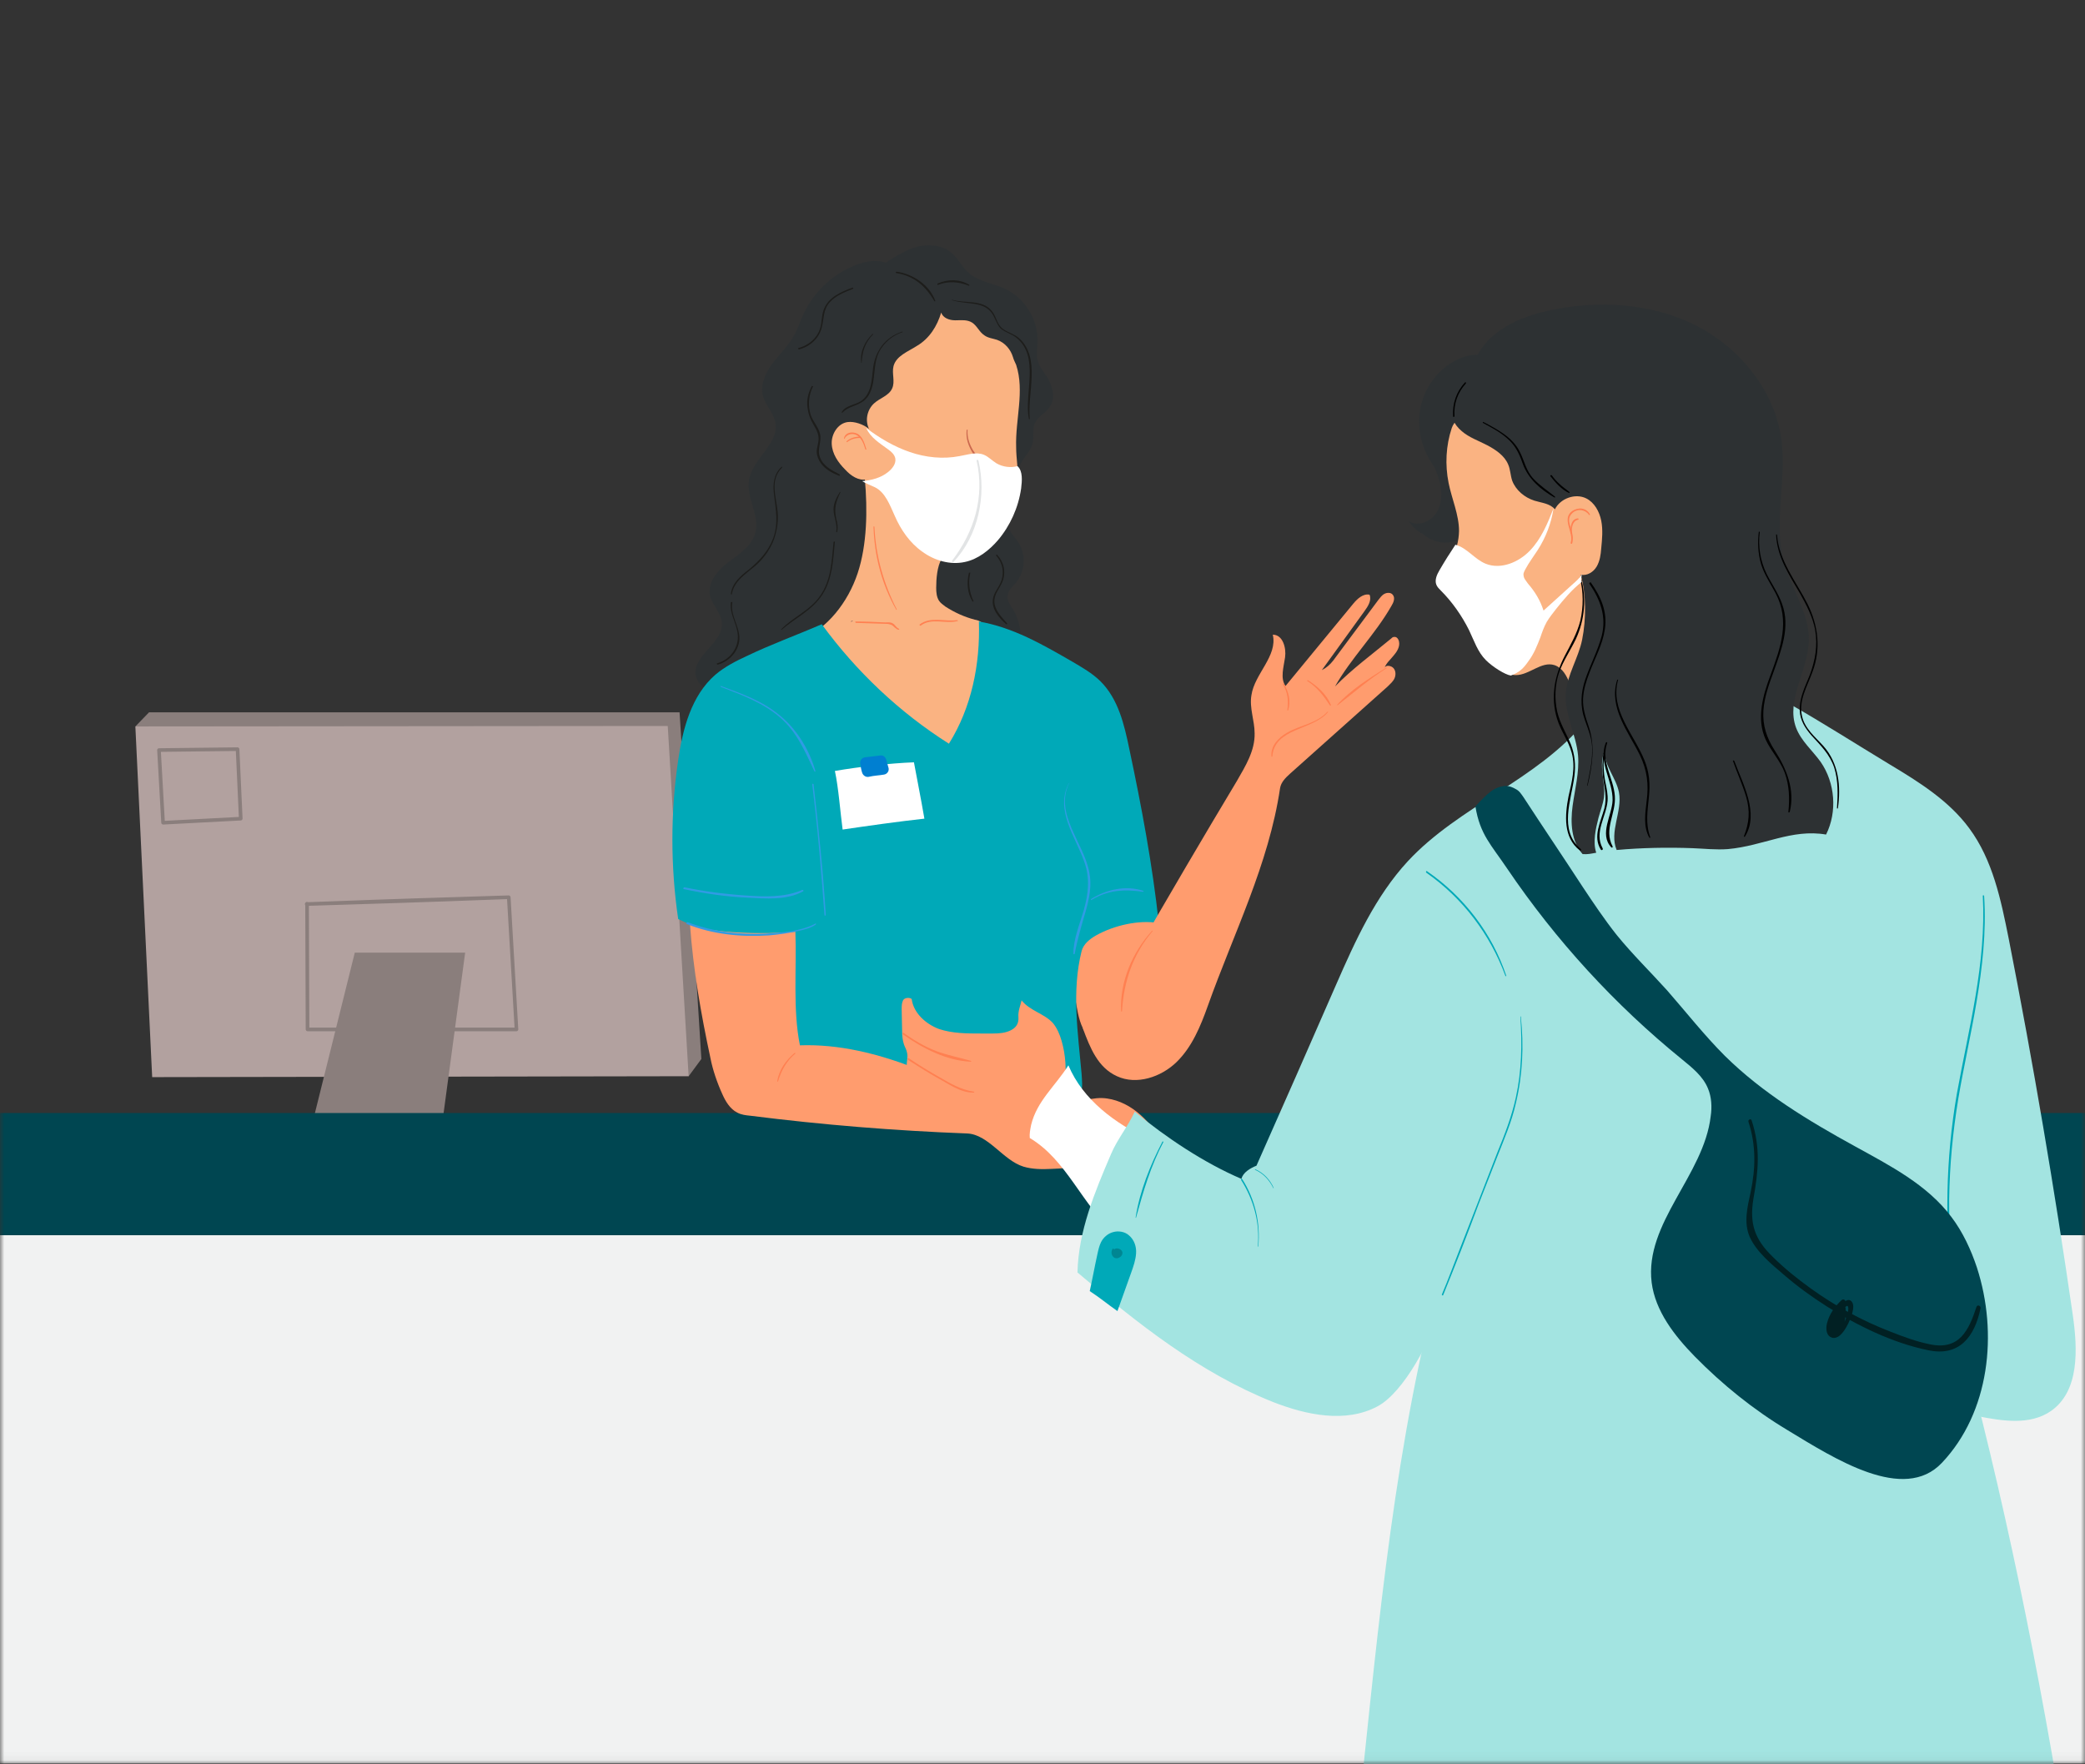 <svg width="247" height="209" viewBox="0 0 247 209" fill="none" xmlns="http://www.w3.org/2000/svg">
<rect x="0" y="0" width="247" height="209" fill="#333333" stroke="none"/>
<mask id="mask0" mask-type="alpha" maskUnits="userSpaceOnUse" x="0" y="0" width="247" height="209">
<rect y="0.706" width="247" height="208.255" fill="#C4C4C4"/>
</mask>
<g mask="url(#mask0)">
<path d="M17.652 84.385L16.038 86.053L81.581 127.488L83.088 125.444L80.505 84.385H17.652Z" fill="#8A7E7C"/>
<path d="M16.036 86.053L79.105 85.999L81.58 127.489L18.027 127.596L16.036 86.053Z" fill="#B2A19F"/>
<path d="M42.029 112.851H55.105L51.446 140.081L35.41 139.489L42.029 112.851Z" fill="#8A7E7C"/>
<path d="M36.323 107.309C43.319 107.093 50.315 106.878 57.31 106.609C58.279 106.555 59.301 106.555 60.27 106.502C60.216 106.448 60.109 106.34 60.055 106.286C60.378 111.506 60.647 116.726 60.97 121.946C61.023 121.892 61.131 121.784 61.185 121.731C53.974 121.731 46.763 121.731 39.552 121.731C38.53 121.731 37.453 121.731 36.431 121.731C36.485 121.784 36.592 121.892 36.646 121.946C36.646 116.995 36.592 112.044 36.592 107.04C36.592 106.771 36.162 106.771 36.162 107.04C36.162 111.99 36.216 116.941 36.216 121.946C36.216 122.053 36.323 122.161 36.431 122.161C43.642 122.161 50.853 122.161 58.064 122.161C59.086 122.161 60.162 122.161 61.185 122.161C61.292 122.161 61.4 122.053 61.4 121.946C61.077 116.726 60.808 111.506 60.485 106.286C60.485 106.179 60.378 106.071 60.27 106.071C53.274 106.286 46.279 106.502 39.283 106.771C38.314 106.824 37.292 106.824 36.323 106.878C36.054 106.878 36.054 107.309 36.323 107.309Z" fill="#8A7E7C"/>
<path d="M18.834 89.066C21.955 89.012 25.023 89.012 28.144 88.959C28.09 88.905 27.982 88.797 27.928 88.743C28.036 91.488 28.198 94.232 28.305 96.977C28.359 96.923 28.467 96.815 28.52 96.761C25.453 96.923 22.386 97.084 19.319 97.246C19.372 97.299 19.48 97.407 19.534 97.461C19.372 94.609 19.211 91.703 19.049 88.851C19.049 88.582 18.619 88.582 18.619 88.851C18.78 91.703 18.942 94.609 19.103 97.461C19.103 97.569 19.211 97.676 19.319 97.676C22.386 97.515 25.453 97.353 28.52 97.192C28.628 97.192 28.736 97.084 28.736 96.977C28.628 94.232 28.467 91.488 28.359 88.743C28.359 88.636 28.251 88.528 28.144 88.528C25.023 88.582 21.955 88.582 18.834 88.636C18.565 88.636 18.565 89.066 18.834 89.066Z" fill="#8A7E7C"/>
<path d="M247.054 131.847H0V146.323H247.054V131.847Z" fill="#004651"/>
<path d="M247.054 146.323H0V208.907H247.054V146.323Z" fill="#F1F2F2"/>
<path d="M120.378 78.142C121.239 76.259 121.077 73.945 120.001 72.169C119.678 71.685 119.301 71.2 119.355 70.608C119.409 69.963 119.947 69.478 120.378 68.994C121.454 67.703 121.562 65.658 120.647 64.258C120.324 63.774 119.893 63.344 119.624 62.806C118.817 61.353 119.301 59.577 119.732 57.962C120.109 56.779 120.485 55.541 121.185 54.465C121.615 53.819 122.154 53.281 122.315 52.527C122.53 51.72 122.261 50.859 122.584 50.16C122.961 49.299 123.929 48.922 124.414 48.115C125.059 47.092 124.683 45.693 124.037 44.671C123.606 44.025 123.068 43.379 122.907 42.626C122.745 41.98 122.907 41.281 122.907 40.635C123.068 37.944 121.4 35.254 118.979 34.177C117.579 33.532 115.965 33.37 114.781 32.348C113.974 31.648 113.49 30.572 112.629 29.872C111.552 29.011 109.992 28.904 108.647 29.227C107.301 29.603 106.117 30.357 104.933 31.11C103.965 30.787 102.889 30.895 101.866 31.218C98.96 32.186 96.485 34.392 95.193 37.191C94.763 38.106 94.494 39.074 93.956 39.935C93.256 41.119 92.234 42.088 91.427 43.164C90.619 44.294 90.027 45.693 90.404 46.985C90.727 48.061 91.642 48.922 91.857 50.052C92.341 52.527 89.166 54.303 88.736 56.832C88.359 58.931 90.027 61.03 89.489 63.075C89.113 64.635 87.606 65.604 86.314 66.573C85.023 67.541 83.785 68.994 84.108 70.555C84.377 71.685 85.4 72.546 85.507 73.73C85.776 76.151 81.902 77.712 82.44 80.079C82.763 81.586 84.646 82.124 86.207 82.286C96.485 83.523 106.978 82.447 117.041 79.864C118.44 79.541 119.84 79.38 120.378 78.142Z" fill="#2D3133"/>
<path d="M125.652 114.035C126.244 115.65 127.213 117.156 127.482 118.878C127.751 120.439 128.02 121.623 128.773 122.591C129.042 122.914 129.473 122.645 129.85 122.753C130.388 122.914 130.98 122.753 131.464 122.484C135.823 120.331 138.298 114.896 137.06 110.161C136.845 109.3 136.468 108.439 135.93 107.739C134.693 106.179 132.54 105.533 130.603 105.856C128.666 106.179 126.944 107.416 125.706 108.977C124.468 110.484 124.953 112.206 125.652 114.035Z" fill="#FF9C6E"/>
<path d="M116.342 73.783C116.127 73.568 115.804 73.46 115.481 73.407C114.243 73.084 113.059 72.546 111.983 71.846C111.714 71.631 111.391 71.416 111.23 71.147C110.961 70.716 110.907 70.178 110.907 69.64C110.907 68.564 111.015 67.111 111.553 66.196C113.221 66.841 115.212 66.357 116.611 65.227C118.01 64.151 118.979 62.483 119.678 60.815C120.163 59.631 120.539 58.393 120.593 57.101C120.647 55.702 120.378 54.303 120.378 52.958C120.27 49.675 121.4 46.339 120.378 43.218C120.217 42.841 120.109 42.68 120.001 42.303C119.732 41.388 119.033 40.581 118.118 40.258C117.634 40.097 117.042 40.043 116.611 39.72C116.019 39.343 115.75 38.59 115.158 38.213C114.566 37.837 113.867 37.944 113.167 37.944C112.468 37.944 111.714 37.675 111.499 37.029C111.015 38.644 110.1 40.097 108.647 40.958C107.571 41.657 106.171 42.142 105.849 43.379C105.633 44.24 106.064 45.209 105.687 46.016C105.31 46.877 104.234 47.146 103.535 47.792C102.727 48.545 102.458 49.783 102.943 50.805C102.297 50.267 101.221 49.891 100.413 49.998C99.23 50.16 98.476 51.451 98.53 52.581C98.584 53.765 99.283 54.788 100.144 55.648C100.79 56.348 101.705 56.994 102.674 56.779C102.62 56.779 102.512 56.779 102.458 56.779C102.781 60.384 102.727 64.528 101.597 67.918C100.467 71.308 98.046 74.483 94.709 75.882C92.503 79.218 92.126 83.739 92.234 87.721C92.288 89.604 92.503 91.595 93.364 93.317C94.494 95.524 96.539 97.084 98.638 98.376C102.566 100.851 106.763 102.788 111.176 104.241C112.737 104.726 114.351 105.21 115.965 104.887C118.333 104.403 120.055 102.304 120.755 99.99C121.454 97.676 121.293 95.255 121.131 92.833C120.808 88.636 120.324 84.438 119.678 80.295C119.194 77.927 117.956 75.613 116.342 73.783Z" fill="#FAB382"/>
<path d="M126.89 130.879C122.154 132.816 116.881 132.601 111.822 132.224C105.849 131.74 100.037 131.148 94.118 130.125C94.225 127.489 94.279 124.852 93.957 122.215C93.741 120.654 93.418 119.148 93.042 117.587C92.557 115.381 92.073 113.174 91.589 110.968C87.66 111.345 83.894 110.591 80.342 108.869C79.427 102.627 79.427 96.277 80.342 90.035C80.88 86.322 81.902 82.394 84.754 79.918C85.831 79.003 87.176 78.304 88.468 77.712C91.374 76.313 94.387 75.236 97.347 73.945C101.436 79.541 106.549 84.385 112.414 88.098C115.105 83.793 116.127 78.68 115.966 73.622C120.002 74.322 123.446 76.313 126.997 78.358C128.181 79.057 129.419 79.757 130.388 80.725C132.486 82.824 133.186 85.838 133.778 88.69C135.231 95.524 136.522 102.412 137.276 109.354C134.962 108.923 131.948 109.623 129.849 110.807C129.096 111.237 128.343 111.829 128.127 112.69C126.944 117.426 127.697 122.322 128.127 127.166C128.181 128.027 128.289 128.888 128.02 129.641C127.805 130.448 127.697 130.556 126.89 130.879Z" fill="#00A9B8"/>
<path d="M126.621 92.779C124.953 96.008 127.428 99.129 128.45 102.089C129.15 104.026 128.935 105.856 128.397 107.793C127.912 109.461 127.159 111.237 127.159 112.959C127.159 113.067 127.32 113.067 127.32 112.959C127.643 111.237 128.128 109.623 128.612 107.954C129.042 106.448 129.365 104.887 129.042 103.326C128.397 99.829 124.845 96.385 126.675 92.725C126.782 92.779 126.675 92.725 126.621 92.779Z" fill="#309BE4"/>
<path d="M85.4 81.371C87.822 82.286 90.405 83.254 92.396 84.977C94.441 86.752 95.356 89.013 96.486 91.38C96.539 91.434 96.647 91.38 96.593 91.326C95.894 88.851 94.387 86.376 92.396 84.761C90.351 83.039 87.876 82.178 85.4 81.263C85.346 81.21 85.346 81.317 85.4 81.371Z" fill="#309BE4"/>
<path d="M96.217 92.887C96.863 98.053 97.293 103.219 97.67 108.385C97.67 108.492 97.831 108.492 97.831 108.385C97.508 103.219 96.97 98.053 96.379 92.887C96.325 92.833 96.217 92.833 96.217 92.887Z" fill="#309BE4"/>
<path d="M80.988 105.318C83.517 105.856 86.046 106.232 88.629 106.34C90.728 106.448 93.203 106.663 95.141 105.587C95.248 105.533 95.141 105.371 95.033 105.425C92.88 106.34 90.513 106.232 88.252 106.071C85.831 105.909 83.409 105.587 81.042 105.102C80.934 105.156 80.934 105.318 80.988 105.318Z" fill="#309BE4"/>
<path d="M129.31 106.609C131.247 105.425 133.185 105.318 135.391 105.64C135.499 105.64 135.499 105.533 135.445 105.533C133.4 104.833 131.032 105.371 129.256 106.501C129.203 106.555 129.256 106.663 129.31 106.609Z" fill="#309BE4"/>
<path d="M137.868 135.668C136.468 133.031 134.154 130.556 131.141 130.125C127.858 129.641 124.307 132.762 121.186 131.686C116.773 130.179 112.629 128.134 108.271 126.466C103.912 124.798 99.391 123.668 94.764 123.829C93.903 119.578 94.387 114.735 94.225 110.376C90.512 110.699 84.378 110.591 81.741 109.515C82.118 114.843 83.032 120.062 84.162 125.336C84.432 126.735 84.97 128.296 85.562 129.587C85.938 130.448 86.477 131.363 87.338 131.794C87.822 132.063 88.36 132.116 88.898 132.17C97.4 133.247 106.01 133.946 114.567 134.269C117.096 134.377 118.818 137.444 121.239 138.197C122.316 138.52 123.446 138.52 124.576 138.466C129.15 138.305 133.563 137.282 137.868 135.668Z" fill="#FF9C6E"/>
<path d="M94.117 124.744C93.095 125.605 92.288 126.735 92.073 128.08C92.073 128.134 92.126 128.188 92.18 128.08C92.557 126.789 93.203 125.659 94.225 124.798C94.225 124.744 94.171 124.69 94.117 124.744Z" fill="#FF8051"/>
<path d="M101.059 73.514C100.951 73.514 100.844 73.514 100.79 73.676C100.844 73.676 100.951 73.622 101.059 73.514C101.059 73.568 101.059 73.568 101.059 73.514Z" fill="#996E60"/>
<path d="M101.382 73.784C102.512 73.837 103.589 73.837 104.719 73.891C105.042 73.891 105.257 73.891 105.526 73.999C105.849 74.106 105.849 74.268 106.118 74.429C106.279 74.537 106.279 74.591 106.495 74.591C106.548 74.591 106.548 74.537 106.495 74.483C106.118 74.322 106.064 73.999 105.741 73.837C105.472 73.676 105.149 73.73 104.826 73.73C103.643 73.676 102.512 73.622 101.329 73.622C101.329 73.622 101.329 73.784 101.382 73.784Z" fill="#FF8051"/>
<path d="M109.078 74.106C110.37 73.137 111.984 73.945 113.437 73.568C113.491 73.568 113.491 73.46 113.383 73.46C111.93 73.675 110.208 72.976 108.917 73.998C108.917 74.052 109.024 74.16 109.078 74.106Z" fill="#FF8051"/>
<path d="M103.481 62.429C103.589 65.819 104.45 69.209 106.172 72.223C106.172 72.277 106.279 72.223 106.226 72.169C104.665 69.102 103.75 65.873 103.589 62.429C103.589 62.321 103.481 62.321 103.481 62.429Z" fill="#FF8051"/>
<path d="M102.62 53.173C102.405 52.474 102.136 51.505 101.328 51.29C100.79 51.128 100.091 51.29 99.983 51.935C99.983 51.989 100.037 51.989 100.037 51.989C100.306 51.397 101.059 51.236 101.598 51.612C102.136 51.989 102.351 52.689 102.512 53.227C102.566 53.281 102.674 53.281 102.62 53.173Z" fill="#FF8051"/>
<path d="M101.867 51.72C101.329 51.72 100.737 51.881 100.306 52.258C100.253 52.312 100.306 52.419 100.36 52.366C100.791 52.043 101.275 51.881 101.813 51.881C101.975 51.881 101.975 51.72 101.867 51.72Z" fill="#FF8051"/>
<path d="M106.925 62.16C108.001 63.828 109.562 65.55 111.445 66.303C111.499 66.303 111.553 66.249 111.499 66.196C109.777 64.958 108.27 63.882 107.086 62.052C106.979 62.052 106.871 62.106 106.925 62.16Z" fill="#FF8051"/>
<path d="M109.508 96.977C109.185 95.039 108.27 90.358 108.27 90.304C105.364 90.411 101.759 90.842 98.906 91.326C99.337 93.317 99.552 96.277 99.821 98.268C102.727 97.838 106.548 97.299 109.508 96.977Z" fill="white"/>
<path d="M104.72 91.757C104.128 91.864 103.59 91.864 102.89 92.026C102.567 92.079 102.244 91.864 102.137 91.541C102.029 91.219 101.975 90.896 101.922 90.519C101.814 90.142 102.083 89.766 102.46 89.712C103.052 89.658 103.697 89.55 104.289 89.496C104.612 89.443 104.881 89.658 104.989 89.981C105.097 90.358 105.15 90.627 105.258 90.95C105.366 91.326 105.097 91.703 104.72 91.757Z" fill="#007FD1"/>
<path d="M92.558 55.325C91.643 56.186 91.536 57.424 91.697 58.608C91.912 60.438 92.235 61.998 91.59 63.774C90.998 65.335 89.921 66.465 88.684 67.487C87.715 68.24 86.746 69.048 86.585 70.339C86.585 70.447 86.693 70.447 86.693 70.393C86.962 68.832 88.307 68.025 89.383 67.11C90.352 66.303 91.105 65.281 91.59 64.151C92.02 63.074 92.235 61.837 92.128 60.653C91.966 58.877 91.159 56.886 92.612 55.433C92.72 55.325 92.612 55.218 92.558 55.325Z" fill="#1D1D1B"/>
<path d="M98.747 64.205C98.531 66.411 98.478 68.725 97.132 70.608C95.948 72.33 93.957 73.084 92.558 74.537C92.504 74.591 92.558 74.644 92.612 74.591C94.226 73.191 96.271 72.277 97.455 70.393C98.639 68.51 98.693 66.303 98.908 64.151C98.908 64.151 98.747 64.151 98.747 64.205Z" fill="#1D1D1B"/>
<path d="M114.782 67.864C114.513 68.994 114.567 70.232 115.213 71.254C115.267 71.308 115.321 71.254 115.321 71.2C114.836 70.124 114.675 69.048 114.944 67.864C114.998 67.81 114.836 67.81 114.782 67.864Z" fill="#1D1D1B"/>
<path d="M96.163 45.747C95.733 46.554 95.518 47.469 95.679 48.384C95.733 48.868 95.894 49.352 96.11 49.837C96.433 50.482 96.917 51.074 96.971 51.828C97.024 52.473 96.701 53.065 96.755 53.657C96.809 54.088 96.971 54.465 97.186 54.787C97.67 55.541 98.531 56.025 99.392 56.348C99.5 56.402 99.554 56.24 99.446 56.187C98.531 55.702 97.509 55.218 97.132 54.142C96.755 53.173 97.401 52.312 97.132 51.343C96.917 50.536 96.325 49.944 96.056 49.191C95.679 48.061 95.787 46.823 96.325 45.747C96.271 45.747 96.163 45.693 96.163 45.747Z" fill="#1D1D1B"/>
<path d="M106.872 39.289C104.881 39.935 103.697 41.55 103.428 43.594C103.266 44.94 103.266 46.662 101.975 47.523C101.221 48.007 100.199 48.007 99.715 48.814C99.661 48.868 99.768 48.922 99.822 48.868C100.522 48.115 101.544 48.115 102.351 47.469C102.997 46.931 103.266 46.178 103.428 45.37C103.643 44.133 103.589 42.841 104.127 41.711C104.719 40.581 105.742 39.72 106.926 39.343C106.979 39.397 106.926 39.236 106.872 39.289Z" fill="#1D1D1B"/>
<path d="M103.373 39.558C102.458 40.419 101.866 41.657 102.027 42.949C102.027 43.002 102.081 43.002 102.081 42.949C102.135 41.657 102.512 40.527 103.426 39.612C103.48 39.612 103.426 39.505 103.373 39.558Z" fill="#1D1D1B"/>
<path d="M101.007 34.07C99.662 34.554 98.155 35.2 97.617 36.599C97.294 37.352 97.402 38.213 97.133 38.967C96.756 40.097 95.787 40.904 94.604 41.227C94.496 41.227 94.55 41.388 94.657 41.388C95.949 41.065 97.025 40.097 97.348 38.805C97.617 37.783 97.51 36.706 98.263 35.845C98.962 35.038 100.039 34.608 101.007 34.231C101.115 34.177 101.115 34.07 101.007 34.07Z" fill="#1D1D1B"/>
<path d="M106.173 32.347C108.272 32.67 109.671 33.908 110.694 35.684C110.694 35.738 110.801 35.684 110.801 35.63C110.102 33.747 108.164 32.455 106.227 32.186C106.12 32.186 106.066 32.294 106.173 32.347Z" fill="#1D1D1B"/>
<path d="M112.845 35.576C114.729 36.168 116.935 35.522 117.85 37.729C118.065 38.159 118.227 38.644 118.603 38.966C119.141 39.397 119.841 39.558 120.379 39.989C123.231 42.249 121.294 46.608 121.886 49.621C121.886 49.675 121.993 49.675 121.993 49.621C121.671 46.662 123.339 42.357 120.702 40.043C120.218 39.612 119.572 39.451 118.98 39.074C118.065 38.536 118.119 37.567 117.473 36.814C116.397 35.468 114.298 35.953 112.845 35.522C112.792 35.415 112.738 35.576 112.845 35.576Z" fill="#1D1D1B"/>
<path d="M111.123 33.746C112.361 33.262 113.598 33.37 114.782 33.854C114.836 33.854 114.836 33.8 114.836 33.746C113.706 33.047 112.307 33.047 111.069 33.585C111.015 33.693 111.069 33.8 111.123 33.746Z" fill="#1D1D1B"/>
<path d="M118.011 65.819C118.818 66.734 119.033 67.971 118.495 69.101C118.226 69.693 117.742 70.231 117.634 70.931C117.419 72.115 118.334 73.191 119.195 73.945C119.249 73.998 119.356 73.891 119.302 73.837C118.657 73.084 117.796 72.276 117.796 71.2C117.796 70.339 118.441 69.693 118.764 68.886C119.195 67.756 118.926 66.572 118.118 65.711C118.065 65.657 117.957 65.765 118.011 65.819Z" fill="#1D1D1B"/>
<path d="M99.176 63.021C99.284 62.483 99.23 61.998 99.069 61.46C98.799 60.222 99.015 59.469 99.553 58.339C99.553 58.285 99.499 58.231 99.499 58.285C99.122 58.877 98.746 59.577 98.746 60.33C98.746 61.245 99.23 62.052 99.069 63.021C99.069 63.021 99.176 63.075 99.176 63.021Z" fill="#1D1D1B"/>
<path d="M86.585 71.362C86.424 72.599 87.123 73.622 87.338 74.752C87.715 76.474 86.639 78.088 84.971 78.573C84.863 78.573 84.917 78.734 85.025 78.734C86.209 78.411 87.177 77.496 87.5 76.312C87.984 74.59 86.478 73.138 86.747 71.415C86.8 71.308 86.639 71.254 86.585 71.362Z" fill="#1D1D1B"/>
<path d="M81.364 109.461C84.431 110.699 87.821 111.022 91.104 110.806C92.288 110.699 93.472 110.537 94.655 110.268C95.301 110.107 96.055 109.945 96.646 109.515C96.7 109.461 96.646 109.353 96.593 109.407C94.924 110.322 92.611 110.484 90.781 110.591C87.606 110.753 84.431 110.376 81.471 109.246C81.31 109.246 81.256 109.407 81.364 109.461Z" fill="#309BE4"/>
<path d="M134.584 112.851C138.512 106.017 142.495 99.237 146.531 92.51C147.553 90.734 148.683 88.904 148.629 86.86C148.629 85.353 147.984 83.846 148.253 82.339C148.629 79.81 151.374 77.712 150.782 75.182C151.966 75.182 152.396 76.743 152.235 77.873C152.073 79.003 151.643 80.348 152.289 81.263C154.925 78.088 157.67 74.698 160.307 71.523C160.791 70.931 161.49 70.285 162.244 70.447C162.513 71.093 162.082 71.792 161.652 72.384C159.984 74.698 158.262 77.066 156.594 79.38C157.132 79.111 157.562 78.734 157.939 78.25C159.715 75.882 161.49 73.46 163.266 71.093C163.482 70.823 163.697 70.501 164.02 70.339C164.343 70.178 164.773 70.178 164.988 70.447C165.311 70.823 165.096 71.362 164.827 71.792C162.89 75.182 160.038 77.981 158.154 81.317C160.145 79.272 162.567 77.496 164.773 75.667C164.881 75.559 164.988 75.451 165.15 75.451C165.473 75.398 165.688 75.72 165.742 76.043C165.849 76.635 165.473 77.227 165.096 77.658C164.719 78.142 164.235 78.519 164.02 79.111C164.181 78.734 164.827 78.842 165.096 79.165C165.365 79.487 165.365 79.972 165.204 80.348C165.042 80.725 164.665 81.048 164.396 81.317C160.522 84.761 156.701 88.205 152.827 91.649C152.289 92.133 151.75 92.671 151.643 93.371C150.297 102.412 146.154 110.537 143.087 119.147C142.226 121.569 141.203 124.044 139.373 125.82C137.544 127.596 134.638 128.564 132.324 127.488C130.064 126.466 129.149 124.152 128.288 121.838C128.342 121.623 128.396 121.3 128.503 121.138C130.279 118.286 132.216 115.542 134.261 112.851C134.477 112.69 134.423 113.066 134.584 112.851Z" fill="#FF9C6E"/>
<path d="M136.469 110.268C134.155 112.797 132.648 116.295 132.81 119.793C132.81 119.847 132.917 119.847 132.917 119.793C133.133 116.241 134.209 113.066 136.523 110.322C136.577 110.268 136.523 110.214 136.469 110.268Z" fill="#FF8051"/>
<path d="M164.183 79.111C162.192 80.349 159.985 81.748 158.425 83.47C158.371 83.523 158.425 83.577 158.478 83.523C160.416 82.017 162.192 80.456 164.236 79.165C164.344 79.165 164.29 79.111 164.183 79.111Z" fill="#FF8051"/>
<path d="M157.24 84.331C155.948 85.73 154.011 85.891 152.451 86.806C151.428 87.398 150.513 88.367 150.621 89.604C150.621 89.658 150.729 89.658 150.729 89.604C150.998 86.214 155.464 86.537 157.294 84.385C157.401 84.331 157.294 84.277 157.24 84.331Z" fill="#FF8051"/>
<path d="M154.872 80.671C156.056 81.425 156.809 82.447 157.563 83.577C157.616 83.631 157.67 83.577 157.67 83.523C157.186 82.286 156.056 81.263 154.926 80.564C154.872 80.564 154.818 80.671 154.872 80.671Z" fill="#FF8051"/>
<path d="M151.966 81.048C152.558 82.017 152.666 82.985 152.504 84.115C152.504 84.169 152.558 84.223 152.612 84.115C152.935 83.039 152.666 81.909 152.074 80.994C152.02 80.94 151.966 80.994 151.966 81.048Z" fill="#FF8051"/>
<path d="M114.513 50.967C114.405 51.989 114.728 52.85 115.266 53.711C115.643 54.357 116.181 54.787 115.912 55.595C115.751 56.025 115.32 56.24 115.213 56.725C115.213 56.832 115.32 56.886 115.374 56.779C115.697 56.187 116.45 55.595 116.235 54.841C116.074 54.303 115.535 53.765 115.266 53.334C114.836 52.581 114.567 51.828 114.621 50.967C114.674 50.859 114.513 50.859 114.513 50.967Z" fill="#CB684E"/>
<path d="M120.539 55.218C119.732 55.433 118.817 55.326 118.064 54.895C117.526 54.572 117.095 54.088 116.557 53.873C115.642 53.496 114.62 53.873 113.651 54.034C111.714 54.411 109.669 54.196 107.786 53.55C105.902 52.904 104.18 51.882 102.62 50.698C103.104 51.828 104.18 52.474 105.203 53.227C105.58 53.496 105.956 53.819 106.064 54.303C106.171 54.949 105.687 55.541 105.203 55.918C104.342 56.617 103.266 56.886 102.135 56.994C102.566 57.263 103.104 57.478 103.588 57.693C104.88 58.285 105.418 59.846 106.01 61.137C106.71 62.752 107.786 64.312 109.239 65.335C110.692 66.411 112.575 66.949 114.297 66.573C115.858 66.25 117.203 65.173 118.225 63.989C119.678 62.267 120.647 60.115 120.97 57.855C121.078 56.94 121.185 55.81 120.539 55.218Z" fill="white"/>
<path d="M115.697 54.572C116.665 58.877 115.428 62.967 112.791 66.411C112.737 66.519 112.845 66.626 112.952 66.572C115.912 63.451 116.881 58.662 115.912 54.572C115.858 54.411 115.643 54.465 115.697 54.572Z" fill="#E2E4E5"/>
<path d="M169.993 153.426C159.338 195.561 163.158 241.033 147.176 281.393C152.988 290.003 161.436 294.953 171.715 296.137C185.222 297.698 198.729 291.617 212.289 292.747C219.393 293.339 226.227 295.922 233.276 296.891C240.326 297.913 248.29 296.998 253.295 291.94C250.281 250.666 244.146 204.602 233.868 164.511C227.088 159.937 219.339 159.991 212.558 155.417C209.491 153.318 206.37 151.22 202.872 150.036C199.105 148.744 195.015 148.583 190.98 148.691C184.522 148.744 176.342 152.188 169.993 153.426Z" fill="#A3E4E1"/>
<path d="M175.214 42.034C174.245 41.98 173.277 42.249 172.47 42.68C170.586 43.648 169.133 45.424 168.487 47.469C167.842 49.514 168.057 51.774 168.972 53.711C169.564 54.949 170.479 56.025 171.017 57.317C171.609 58.554 171.824 60.115 171.07 61.299" fill="#2D3133"/>
<path d="M167.573 62.16C168.219 63.075 169.134 63.882 170.264 64.151C171.34 64.474 172.632 64.205 173.439 63.398" fill="#2D3133"/>
<path d="M126.136 128.457C126.352 126.735 126.244 124.959 125.76 123.291C125.544 122.537 125.222 121.784 124.737 121.192C123.715 120.062 121.993 119.739 121.024 118.502C120.863 119.201 120.594 119.739 120.647 120.493C120.701 121.246 120.378 121.73 119.733 122.053C119.087 122.376 118.334 122.43 117.58 122.43C117.15 122.43 116.665 122.43 116.235 122.43C114.567 122.43 112.845 122.43 111.23 121.892C109.67 121.3 108.217 120.008 108.002 118.34C107.732 118.125 107.141 118.179 106.979 118.502C106.818 118.824 106.818 119.201 106.818 119.578C106.818 120.439 106.871 121.3 106.871 122.161C106.871 122.699 106.925 123.237 107.087 123.721C107.194 124.044 107.41 124.367 107.463 124.744C107.571 125.228 107.41 125.712 107.41 126.251C107.463 127.542 108.486 128.511 109.508 129.264C111.499 130.663 113.759 131.686 116.127 132.278C119.141 133.031 122.585 133.192 124.737 135.453C125.975 134.592 127.105 133.515 127.482 132.116C127.966 130.556 127.589 128.834 126.136 128.457Z" fill="#FF9C6E"/>
<path d="M107.572 125.551C108.917 126.412 110.262 127.273 111.661 128.026C112.792 128.672 114.029 129.479 115.375 129.425C115.428 129.425 115.428 129.318 115.375 129.318C113.868 129.103 112.576 128.349 111.285 127.596C110.047 126.896 108.809 126.143 107.626 125.336C107.572 125.336 107.464 125.443 107.572 125.551Z" fill="#FF8051"/>
<path d="M106.979 122.538C109.239 124.152 112.145 125.659 114.997 125.766C115.051 125.766 115.105 125.659 114.997 125.659C113.652 125.282 112.306 125.013 110.961 124.529C109.562 123.99 108.27 123.237 107.087 122.376C106.979 122.268 106.871 122.43 106.979 122.538Z" fill="#FF8051"/>
<path d="M136.092 134.968C132.11 133.085 128.289 130.287 126.567 126.197C125.007 128.672 122.854 130.394 122.155 133.246C122.047 133.784 121.94 134.322 121.993 134.807C126.406 137.444 128.128 142.663 132.002 146.054C132.11 146.161 132.272 146.269 132.433 146.323C132.702 146.377 132.971 146.161 133.186 146C135.662 143.847 137.115 140.619 137.061 137.336C137.061 136.044 137.168 135.453 136.092 134.968Z" fill="white"/>
<path d="M175.375 41.98C173.061 42.464 170.317 44.348 169.402 46.5C168.487 48.707 168.541 51.182 169.24 53.442C169.617 54.626 170.209 55.81 170.532 57.047C170.855 58.285 170.855 59.684 170.155 60.761C169.456 61.837 167.949 62.429 166.873 61.729C167.895 63.29 169.563 63.882 171.393 63.774C173.222 63.666 174.998 62.483 175.805 60.814C176.559 59.308 176.505 57.532 177.097 55.917C177.743 54.088 179.142 52.473 179.411 50.59C179.626 49.083 179.088 47.523 178.227 46.231C177.474 44.94 176.613 42.895 175.375 41.98Z" fill="#2D3133"/>
<path d="M190.334 90.949C188.882 87.613 187.429 84.33 185.976 80.994C185.599 80.079 185.115 79.111 184.146 78.788C182.585 78.303 181.186 79.972 179.572 79.972C178.442 79.972 177.473 79.057 176.935 78.088C176.397 77.066 176.182 75.936 175.751 74.859C174.783 72.33 172.792 70.178 170.316 69.048C171.661 67.272 172.792 65.173 172.845 62.913C172.845 60.976 171.984 59.092 171.608 57.209C171.177 55.056 171.285 52.796 171.984 50.698C172.253 49.944 172.953 49.298 173.706 48.975C177.527 47.415 182.047 47.415 185.814 49.029C189.635 50.698 192.648 54.088 193.778 58.07C195.608 64.743 192.056 71.792 192.864 78.626C193.133 80.886 193.886 83.093 193.832 85.353C193.778 87.721 192.487 90.196 190.334 90.949Z" fill="#FAB382"/>
<path d="M238.713 201.857C235.807 202.664 231.771 202.772 228.866 203.579C226.659 204.171 224.399 204.817 222.139 205.086C219.771 205.355 210.677 205.947 208.255 205.893C204.596 205.786 180.542 203.794 168.219 201.104C168.165 198.467 170.264 158.108 170.748 154.664C169.672 158.538 166.335 164.942 163.16 166.61C159.394 168.601 154.766 167.632 150.783 166.072C142.066 162.574 134.801 156.816 127.644 150.735C127.752 145.838 129.689 141.21 131.626 136.69C132.38 134.914 133.617 133.461 134.424 131.686C138.138 134.753 142.658 137.766 147.07 139.65C147.232 138.896 148.147 138.358 148.846 138.089C152.021 130.932 155.196 123.721 158.317 116.564C160.577 111.398 162.945 106.178 166.766 102.035C172.847 95.47 182.102 92.402 187.753 85.514C195.825 85.03 203.897 83.846 211.968 83.362C216.112 85.73 219.717 88.043 223.807 90.519C227.305 92.618 230.857 94.824 233.278 98.106C236.077 101.873 237.045 106.609 237.96 111.183C240.866 125.981 243.395 140.834 245.548 155.74C246.139 159.83 246.355 164.78 242.965 167.148C240.489 168.87 237.153 168.332 234.193 167.74C235.592 172.583 237.153 190.072 238.713 201.857Z" fill="#A3E4E1"/>
<path d="M132.379 155.309C132.918 153.803 133.456 152.296 133.994 150.789C134.263 150.036 134.532 149.282 134.586 148.475C134.64 147.668 134.371 146.861 133.725 146.323C133.24 145.892 132.487 145.785 131.895 145.946C131.249 146.107 130.711 146.592 130.442 147.13C130.227 147.56 130.119 148.045 130.012 148.529C129.689 149.982 129.42 151.489 129.097 152.942C130.335 153.749 131.142 154.448 132.379 155.309Z" fill="#00A9B8"/>
<path d="M131.841 147.883C131.572 148.206 131.625 148.798 132.056 149.013C132.433 149.175 132.971 148.852 132.971 148.422C132.971 147.991 132.325 147.722 132.002 147.991" fill="#008692"/>
<path d="M170.962 153.426C172.415 149.874 173.814 146.269 175.16 142.663C175.913 140.726 176.666 138.843 177.42 136.905C178.227 134.861 179.088 132.87 179.572 130.717C180.379 127.381 180.541 123.829 180.164 120.439C180.164 120.385 180.11 120.385 180.11 120.439C180.326 123.668 180.272 126.843 179.572 130.017C179.088 132.224 178.281 134.322 177.42 136.421C175.913 140.296 174.406 144.17 172.899 148.045C172.2 149.82 171.554 151.596 170.801 153.372C170.855 153.48 170.962 153.48 170.962 153.426Z" fill="#00A9B8"/>
<path d="M234.892 106.125C235.322 114.089 233.224 121.784 231.825 129.533C230.479 137.282 230.372 145.085 231.287 152.942C231.771 157.301 232.417 161.713 233.331 166.018C233.331 166.126 233.493 166.072 233.439 165.964C232.148 158 230.856 150.09 230.91 142.018C230.964 138.036 231.34 134.107 231.986 130.179C232.632 126.358 233.493 122.591 234.139 118.771C234.838 114.627 235.322 110.43 235.053 106.179C235.053 106.017 234.892 106.017 234.892 106.125Z" fill="#00A9B8"/>
<path d="M168.972 103.38C173.277 106.394 176.506 110.645 178.335 115.596C178.335 115.65 178.443 115.65 178.443 115.596C176.775 110.591 173.438 106.232 169.079 103.219C168.972 103.111 168.864 103.273 168.972 103.38Z" fill="#00A9B8"/>
<path d="M216.327 98.86C217.672 96.169 217.403 92.725 215.681 90.25C214.713 88.905 213.367 87.775 212.775 86.214C211.538 82.931 214.174 79.487 214.282 75.936C214.39 72.653 212.183 69.747 211.322 66.572C210.085 61.944 211.645 56.994 211.053 52.205C210.3 46.339 206.156 41.227 200.883 38.536C195.609 35.899 189.367 35.523 183.609 36.76C180.003 37.514 176.29 39.182 174.784 42.572C172.954 43.487 172.577 46.07 171.985 48.061C171.662 49.137 172.254 50.321 173.169 51.074C174.03 51.828 175.16 52.205 176.183 52.743C177.205 53.281 178.228 53.98 178.658 55.003C178.927 55.595 178.927 56.294 179.142 56.94C179.573 58.07 180.595 58.931 181.779 59.308C182.64 59.577 183.609 59.631 184.201 60.33C184.846 59.039 186.622 58.393 187.914 59.039C188.882 59.523 189.474 60.599 189.69 61.675C189.905 62.752 189.797 63.882 189.69 64.958C189.636 65.711 189.528 66.465 189.152 67.111C188.775 67.756 188.021 68.241 187.268 68.079C187.914 70.447 187.914 73.353 187.429 75.774C186.999 77.927 185.654 79.918 185.492 82.124C185.331 84.653 186.73 87.021 186.945 89.497C187.107 91.488 186.569 93.479 186.299 95.47C186.03 97.461 186.138 99.667 187.483 101.174C188.075 101.228 188.506 101.12 189.098 101.013C188.667 99.721 189.044 98.16 189.367 96.869C189.582 96.062 189.905 95.255 190.013 94.447C190.228 92.618 189.313 90.627 190.12 88.959C190.012 90.68 191.465 92.133 191.788 93.855C192.219 96.116 190.604 98.537 191.519 100.69C194.479 100.421 197.546 100.367 200.506 100.474C201.905 100.528 203.304 100.69 204.703 100.582C208.901 100.205 212.237 98.16 216.327 98.86Z" fill="#2D3133"/>
<path d="M186.245 64.366C186.407 63.774 186.299 63.29 186.138 62.698C185.922 61.998 185.6 61.353 186.353 60.707C186.945 60.222 187.806 60.384 188.236 60.976C188.29 61.084 188.398 60.976 188.344 60.922C187.913 60.115 186.945 60.061 186.245 60.545C184.954 61.46 186.461 63.075 186.084 64.258C186.03 64.42 186.191 64.474 186.245 64.366Z" fill="#FF8051"/>
<path d="M186.192 63.128C186.192 62.536 186.245 61.729 186.945 61.568C187.053 61.568 186.999 61.406 186.945 61.406C186.084 61.46 186.03 62.483 186.084 63.128C186.084 63.236 186.192 63.236 186.192 63.128Z" fill="#FF8051"/>
<path d="M172.308 49.298C172.2 47.846 172.684 46.5 173.653 45.424C173.707 45.316 173.599 45.209 173.545 45.316C172.523 46.393 172.038 47.846 172.146 49.352C172.146 49.406 172.308 49.406 172.308 49.298Z" fill="black"/>
<path d="M175.698 50.106C176.667 50.644 177.636 51.128 178.497 51.882C179.465 52.689 179.95 53.657 180.38 54.895C181.026 56.725 182.533 58.016 184.147 58.931C184.201 58.985 184.255 58.877 184.201 58.823C183.34 58.124 182.425 57.532 181.672 56.725C180.757 55.756 180.595 54.572 180.003 53.442C179.142 51.774 177.367 50.859 175.752 49.998C175.698 49.944 175.591 50.106 175.698 50.106Z" fill="black"/>
<path d="M183.663 56.402C184.201 57.101 185.008 58.016 185.869 58.393C185.923 58.393 185.976 58.339 185.923 58.285C185.546 57.962 185.115 57.693 184.793 57.37C184.416 57.048 184.093 56.671 183.824 56.294C183.716 56.24 183.609 56.348 183.663 56.402Z" fill="black"/>
<path d="M188.291 69.156C189.582 71.039 190.336 73.03 189.744 75.344C189.26 77.12 188.399 78.734 187.807 80.456C187.268 82.07 187.161 83.631 187.753 85.299C188.183 86.537 188.668 87.613 188.614 88.959C188.614 90.358 188.291 91.703 188.022 93.048C188.022 93.102 188.076 93.102 188.076 93.048C188.614 90.788 188.99 88.474 188.237 86.16C187.86 85.03 187.484 83.954 187.538 82.77C187.591 81.694 187.914 80.671 188.291 79.703C188.937 77.981 189.851 76.366 190.121 74.537C190.443 72.438 189.636 70.662 188.452 68.994C188.399 68.94 188.237 69.048 188.291 69.156Z" fill="black"/>
<path d="M191.572 80.564C190.55 83.846 192.918 86.698 194.263 89.443C195.124 91.219 195.339 92.941 195.07 94.878C194.909 96.331 194.64 97.891 195.393 99.237C195.447 99.291 195.501 99.237 195.501 99.183C194.909 97.569 195.178 96.062 195.339 94.394C195.501 92.833 195.393 91.488 194.801 90.035C193.564 86.968 190.711 84.115 191.68 80.564C191.734 80.51 191.626 80.456 191.572 80.564Z" fill="black"/>
<path d="M208.363 62.967C208.202 64.258 208.256 65.55 208.632 66.842C209.009 68.079 209.762 69.156 210.354 70.286C212.076 73.568 210.946 76.689 209.762 79.918C208.847 82.34 208.04 85.138 209.17 87.613C209.816 89.012 210.892 90.089 211.43 91.542C211.969 93.048 212.022 94.555 211.861 96.169C211.861 96.277 211.969 96.277 212.022 96.169C212.668 93.586 211.646 91.057 210.247 88.905C209.278 87.398 208.794 85.945 208.901 84.169C209.009 82.609 209.547 81.102 210.085 79.649C211 77.066 212.13 74.268 211.108 71.523C210.677 70.286 209.87 69.156 209.278 67.972C208.525 66.411 208.256 64.743 208.471 63.021C208.417 62.967 208.363 62.967 208.363 62.967Z" fill="black"/>
<path d="M205.296 90.142C205.78 91.541 206.426 92.941 206.857 94.393C207.341 96.062 207.233 97.461 206.588 99.075C206.588 99.129 206.641 99.129 206.695 99.129C208.471 96.385 206.426 92.779 205.457 90.142C205.35 90.035 205.242 90.088 205.296 90.142Z" fill="black"/>
<path d="M187.161 68.456C187.591 70.124 187.591 71.846 187.215 73.514C186.838 75.021 186.085 76.312 185.385 77.658C184.147 80.026 183.663 82.609 184.47 85.192C184.901 86.591 185.815 87.775 186.192 89.174C186.676 90.896 186.192 92.672 185.815 94.34C185.385 96.546 185.17 99.237 187.161 100.743C187.268 100.797 187.376 100.636 187.268 100.582C184.632 98.322 186.138 94.824 186.515 91.918C186.676 90.627 186.569 89.389 186.085 88.151C185.546 86.86 184.793 85.676 184.47 84.277C184.147 82.77 184.201 81.156 184.685 79.703C185.17 78.304 186.031 77.066 186.676 75.721C187.753 73.407 187.968 70.824 187.268 68.348C187.322 68.294 187.161 68.348 187.161 68.456Z" fill="black"/>
<path d="M190.227 87.99C189.312 90.358 191.088 92.456 191.034 94.824C190.98 96.546 189.42 98.806 190.872 100.367C190.98 100.474 191.088 100.367 191.034 100.259C189.958 98.214 191.464 96.385 191.303 94.286C191.142 92.133 189.635 90.196 190.388 88.044C190.442 87.882 190.281 87.882 190.227 87.99Z" fill="black"/>
<path d="M210.408 63.344C210.515 65.98 211.968 68.133 213.26 70.339C214.013 71.684 214.767 73.138 215.036 74.644C215.358 76.474 215.036 78.25 214.39 79.972C213.852 81.317 213.152 82.662 213.206 84.169C213.26 85.353 213.852 86.268 214.605 87.129C215.681 88.313 216.758 89.335 217.296 90.95C217.78 92.51 217.726 94.124 217.619 95.739C217.619 95.793 217.726 95.793 217.726 95.739C218.103 93.156 217.834 90.411 216.004 88.367C215.036 87.29 213.798 86.322 213.475 84.815C213.045 82.985 214.121 81.263 214.713 79.595C215.735 76.904 215.412 74.106 214.121 71.523C212.775 68.886 210.731 66.411 210.515 63.344C210.462 63.29 210.408 63.29 210.408 63.344Z" fill="black"/>
<path d="M189.958 89.227C189.797 90.142 189.797 91.111 189.904 92.079C190.066 93.317 190.388 94.447 190.066 95.739C189.635 97.353 188.666 99.075 189.635 100.636C189.743 100.797 189.958 100.636 189.85 100.474C188.828 98.591 190.281 96.761 190.442 94.878C190.496 94.124 190.335 93.371 190.173 92.618C189.958 91.487 189.904 90.358 190.066 89.174C190.066 89.227 189.958 89.174 189.958 89.227Z" fill="black"/>
<path d="M147.016 139.757C148.522 142.125 149.276 144.87 149.007 147.668H149.061C149.33 144.87 148.684 142.071 147.177 139.704C147.123 139.596 146.962 139.65 147.016 139.757Z" fill="#00A9B8"/>
<path d="M148.685 138.574C149.654 139.004 150.353 139.757 150.838 140.726C150.838 140.78 150.891 140.726 150.891 140.726C150.461 139.757 149.708 138.95 148.739 138.52C148.685 138.466 148.631 138.574 148.685 138.574Z" fill="#00A9B8"/>
<path d="M137.707 135.237C136.254 138.036 135.017 141.103 134.532 144.224C134.532 144.278 134.586 144.278 134.586 144.224C135.447 141.103 136.308 138.143 137.815 135.291C137.869 135.237 137.707 135.184 137.707 135.237Z" fill="#00A9B8"/>
<path d="M176.398 73.03C177.582 73.03 178.497 72.276 179.142 71.308C179.196 71.254 179.089 71.146 179.035 71.2C178.228 71.954 177.636 72.761 176.398 72.761C176.236 72.761 176.236 73.03 176.398 73.03Z" fill="#93442C"/>
<path d="M230.05 173.283C235.7 167.31 236.723 157.946 234.193 150.143C233.494 148.045 232.525 145.946 231.18 144.17C228.328 140.35 223.915 138.089 219.718 135.775C214.229 132.762 208.794 129.479 204.327 125.067C201.906 122.645 199.753 119.901 197.493 117.318C195.502 115.111 193.403 113.067 191.52 110.753C190.067 108.923 188.775 106.986 187.484 105.048C185.17 101.497 182.802 97.999 180.488 94.447C180.219 94.071 180.004 93.694 179.574 93.479C179.197 93.263 178.82 93.102 178.39 93.102C177.044 93.156 176.237 93.963 174.784 95.524C175.322 98.86 176.668 100.098 178.551 102.896C184.309 111.398 191.305 119.04 199.269 125.497C200.453 126.466 201.744 127.488 202.336 128.941C202.767 129.964 202.821 131.148 202.659 132.224C201.852 139.219 194.802 144.87 195.663 151.919C196.094 155.309 198.354 158.215 200.776 160.691C204.058 164.027 207.718 166.987 211.753 169.408C217.35 172.799 225.53 178.072 230.05 173.283Z" fill="#004651"/>
<path d="M207.125 132.869C208.04 135.668 207.986 138.358 207.394 141.21C207.018 142.932 206.533 144.816 207.287 146.538C208.094 148.314 209.87 149.767 211.323 151.004C212.937 152.403 214.659 153.641 216.435 154.771C220.04 157.031 224.184 159.076 228.381 159.937C232.094 160.744 233.924 158.377 234.624 154.986C234.677 154.664 234.247 154.502 234.139 154.825C233.224 157.623 232.094 159.991 228.596 159.238C226.982 158.915 225.422 158.323 223.915 157.731C220.578 156.439 217.403 154.717 214.498 152.619C212.937 151.489 211.376 150.251 209.977 148.852C207.879 146.807 207.233 144.977 207.717 142.018C208.309 138.735 208.578 135.937 207.502 132.708C207.448 132.493 207.071 132.6 207.125 132.869Z" fill="#012023"/>
<path d="M218.156 154.018C217.349 154.771 216.703 155.686 216.434 156.762C216.272 157.408 216.326 158.323 217.133 158.484C217.994 158.592 218.64 157.408 218.963 156.762C219.232 156.17 219.824 154.825 219.393 154.233C218.532 152.995 216.541 156.978 216.595 157.731C216.649 158.377 217.295 158.377 217.725 158.054C218.532 157.354 218.694 155.955 218.64 154.986C218.64 154.771 218.371 154.61 218.21 154.771C217.402 155.578 216.972 156.547 216.918 157.677C216.918 157.946 217.295 158 217.402 157.839C217.887 157.139 218.479 156.278 218.586 155.363C218.64 155.148 218.317 154.986 218.21 155.202C217.779 156.009 217.456 156.816 216.918 157.569C217.08 157.623 217.241 157.677 217.402 157.731C217.456 156.762 217.833 155.901 218.532 155.202C218.371 155.148 218.21 155.094 218.102 154.986C218.156 155.578 218.102 156.17 217.887 156.708C217.833 156.87 217.456 157.785 217.187 157.569C217.133 157.569 217.349 156.978 217.349 156.978C217.51 156.493 217.779 156.009 218.048 155.578C218.263 155.309 218.909 154.179 218.963 154.986C218.963 155.525 218.694 156.17 218.479 156.655C218.371 156.816 218.263 157.031 218.156 157.193C218.048 157.354 217.887 157.569 217.725 157.731C217.456 157.731 217.241 157.785 216.972 157.785C216.541 157.569 217.349 156.009 217.51 155.794C217.779 155.309 218.156 154.879 218.586 154.502C218.802 154.125 218.425 153.749 218.156 154.018Z" fill="#012023"/>
<path d="M178.981 80.026C178.281 79.918 176.828 79.003 176.021 78.196C175.053 77.227 174.622 75.882 174.03 74.644C173.169 72.922 172.039 71.308 170.694 69.963C170.479 69.748 170.263 69.532 170.156 69.263C169.94 68.725 170.21 68.079 170.532 67.541C171.124 66.519 171.77 65.496 172.416 64.528C173.815 64.904 174.676 66.25 176.021 66.788C177.797 67.487 179.896 66.626 181.241 65.227C182.586 63.828 183.34 61.998 184.039 60.223C183.77 61.998 183.125 63.667 182.156 65.173C181.672 65.927 181.133 66.626 180.703 67.434C180.595 67.649 180.434 67.918 180.488 68.133C180.488 68.51 180.811 68.833 181.026 69.156C181.833 70.07 182.479 71.147 182.855 72.331C183.986 71.308 185.116 70.286 186.246 69.263C186.676 68.886 187.107 68.51 187.43 68.025C187.322 68.295 187.268 68.617 187.376 68.94C186.192 69.855 185.277 70.985 184.362 72.115C183.986 72.6 183.555 73.138 183.232 73.676C182.909 74.268 182.694 74.86 182.479 75.505C182.102 76.474 181.725 77.443 181.08 78.304C180.488 79.165 180.003 79.649 178.981 80.026Z" fill="white"/>
</g>
</svg>
